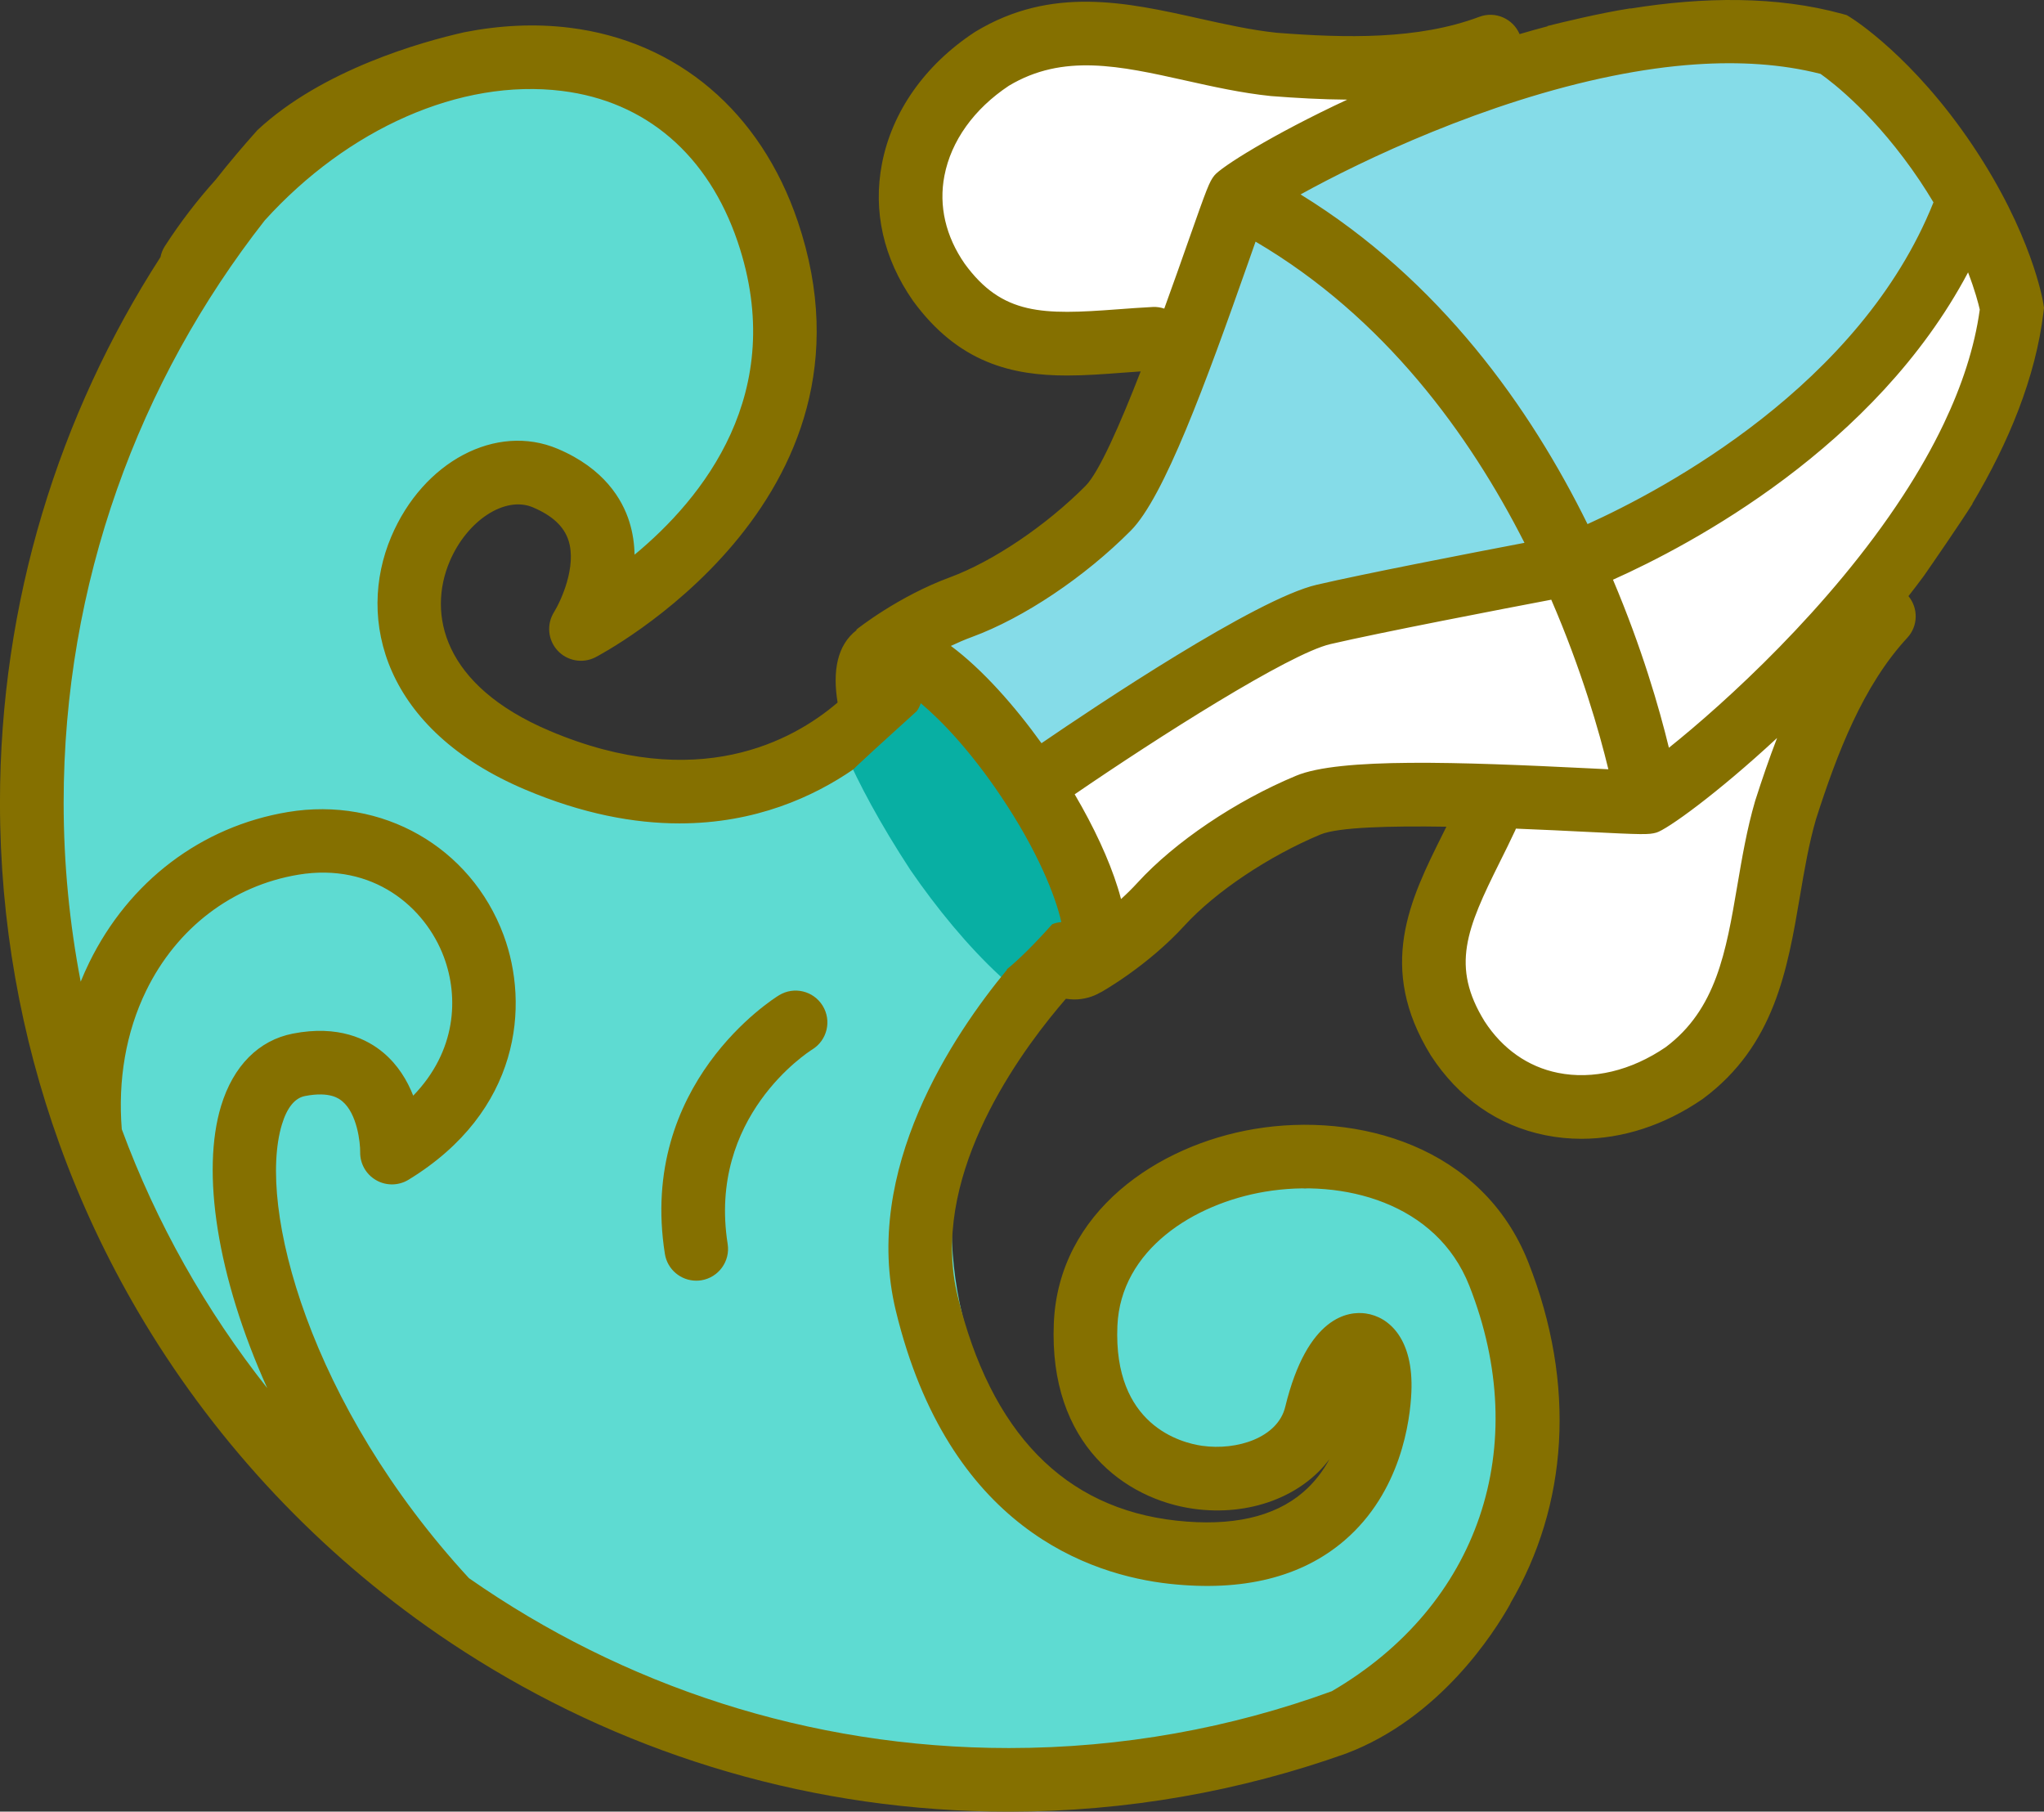 <?xml version="1.0" encoding="utf-8"?>
<!-- Generator: Adobe Illustrator 16.0.0, SVG Export Plug-In . SVG Version: 6.00 Build 0)  -->
<!DOCTYPE svg PUBLIC "-//W3C//DTD SVG 1.1//EN" "http://www.w3.org/Graphics/SVG/1.1/DTD/svg11.dtd">
<svg version="1.1" id="图层_1" xmlns:xml="http://www.w3.org/XML/1998/namespace"
	 xmlns="http://www.w3.org/2000/svg" xmlns:xlink="http://www.w3.org/1999/xlink" x="0px" y="0px" width="167.771px"
	 height="148.68px" viewBox="0 0 167.771 148.68" enable-background="new 0 0 167.771 148.68" xml:space="preserve">
<rect x="0" y="0" width="167.771" height="148.68" fill="#333333" stroke="none"/>
<g>
	<path fill="#5EDBD2" d="M121.528,105.153c-2.131-5.399-7.512-8.627-14.394-8.627c-1.165,0-2.34,0.101-3.485,0.291
		c-6.229,1.048-12.644,5.146-12.935,11.945c-0.309,7.164,3.834,10.318,7.813,10.883c0.438,0.063,0.889,0.095,1.34,0.095
		c2.793,0,5.914-1.248,6.592-4.035c1.47-6.043,3.843-6.945,5.127-6.945c0.125,0,0.25,0.008,0.369,0.025
		c1.502,0.213,3.051,1.746,2.894,5.414c-0.097,2.202-0.789,7.733-5.146,11.473c-2.697,2.313-6.27,3.488-10.613,3.488
		c-0.95,0-1.955-0.058-2.979-0.17c-6.105-0.668-12.913-3.681-17.099-20.951c-2.714-11.191,1.184-21.06,5.359-26.133
		c1.444-1.354,2.487-2.316,3.101-2.861c0.147-0.131,0.422-0.375,0.42-0.828l-0.011-2.09l-1.621,1.315
		c-0.44,0.359-0.831,0.552-1.125,0.552c-1.004,0-1.976-2.466-2.756-4.444c-0.569-1.446-1.16-2.941-1.907-4.055
		c-1.152-1.717-2.596-3.001-3.868-4.136c-1.188-1.059-2.214-1.973-2.521-2.831l-0.034-0.095l-0.052-0.086
		c-1.774-2.938-2.346-3.198-2.62-3.323l-0.371,0.813l-0.617-0.735c-0.625,0.429-1.335,0.97-2.088,1.542
		c-3.283,2.5-7.78,5.924-12.528,5.924c-3.923,0-8.059-0.909-12.292-2.703c-10.94-4.635-13.13-13.1-10.449-19.432
		c1.842-4.349,5.646-7.271,9.468-7.271c0.998,0,1.968,0.196,2.885,0.585c3.463,1.466,4.804,3.729,5.317,5.368
		c0.236,0.758,0.366,1.57,0.382,2.421l0.039,2.072l1.599-1.319c5.203-4.305,13.265-13.502,8.775-26.764
		c-2.546-7.52-7.959-12.158-15.242-13.061c-0.882-0.11-1.791-0.166-2.699-0.166c-7.83,0-16.267,4.152-22.566,11.108l-0.024,0.025
		l-0.021,0.028C10.003,31.41,4.22,48.149,4.22,65.872c0,4.979,0.478,9.983,1.418,14.878l0.639,3.317l1.271-3.133
		c0.202-0.498,0.428-1.002,0.667-1.496c3.116-6.375,8.792-10.682,15.571-11.813c0.874-0.146,1.758-0.22,2.63-0.22
		c6.298,0,11.783,3.798,13.975,9.675c2.014,5.399,1.286,13.59-7.384,18.883c-0.253,0.154-0.542,0.234-0.838,0.234
		c-0.28,0-0.559-0.072-0.803-0.214c-0.511-0.295-0.819-0.844-0.807-1.432c0-0.045,0.02-3.408-1.825-4.945
		c-0.234-0.194-0.951-0.795-2.461-0.795c-0.438,0-0.919,0.052-1.431,0.148c-1.23,0.24-2.129,1.26-2.664,3.026
		c-2.339,7.716,2.95,24.517,15.573,38.205l0.074,0.08l0.089,0.063c13.229,9.238,28.752,14.121,44.893,14.121
		c9.215,0,18.247-1.59,26.848-4.726l0.084-0.03l0.076-0.045C122.321,132.365,126.919,118.821,121.528,105.153z M99.87,118.74
		c-0.01,0-0.02-0.003-0.029-0.003c0.033,0,0.066-0.002,0.103-0.002C99.917,118.735,99.893,118.74,99.87,118.74z M106.85,97.537
		c0.096,0,0.188-0.013,0.284-0.013c0.074,0,0.146,0.007,0.22,0.007C107.186,97.531,107.018,97.535,106.85,97.537z M43.553,7.299
		c0.224,0,0.444,0.013,0.667,0.02c-0.332-0.01-0.664-0.014-0.997-0.009C43.334,7.308,43.445,7.299,43.553,7.299z M25.942,89.834
		c0.111-0.008,0.229-0.019,0.333-0.019c0.015,0,0.025,0,0.042,0.002C26.201,89.817,26.071,89.826,25.942,89.834z M66.148,85.276
		c-0.378,0.236-9.164,5.859-7.41,16.97c0.138,0.877-0.462,1.703-1.338,1.842c-0.085,0.014-0.17,0.02-0.255,0.02
		c-0.795,0-1.462-0.569-1.586-1.356c-2.101-13.308,8.452-19.937,8.901-20.211c0.254-0.156,0.544-0.238,0.839-0.238
		c0.564,0,1.078,0.287,1.373,0.77C67.135,83.821,66.9,84.811,66.148,85.276z"/>
	<path fill="#5EDBD2" d="M19.719,91.34c0.997-3.287,1.613-4.455,4.417-5c3.738-0.729,5.175-0.201,6.5,0.917
		c1.193,1.006,2.844,5.337,3.333,6.583c3.545-3.656,5.315-12.28,4.083-15.583c-1.529-4.104-8.363-9.272-14.5-8.25
		c-5.418,0.903-10.656,4.695-13.167,9.833c-1.675,3.428-2.49,8.886-2.167,12.917c2.854,7.732,10.307,18.146,15.333,24.5
		C20.885,107.757,18.087,96.725,19.719,91.34z"/>
</g>
<path fill="#08AFA3" d="M70.396,62.898c1.1,2.548,2.596,5.175,4.185,7.54c0.104,0.152,0.213,0.307,0.317,0.459
	c-2.151-3.288-3.574-5.998-4.501-8.107c-0.153,0.146-0.279,0.27-0.354,0.347C70.156,63.055,70.284,62.977,70.396,62.898z"/>
<path fill="#08AFA3" d="M81.117,78.252c0.307,0.283,0.615,0.553,0.923,0.813C81.733,78.801,81.424,78.531,81.117,78.252z"/>
<path fill="#08AFA3" d="M82.079,80.096c0.364,0.33,0.729,0.648,1.092,0.961c0.235,0.195,0.469,0.404,0.701,0.584
	c1.191-0.965,2.628-2.389,4.417-4.385c0.283-0.117,0.582-0.186,0.881-0.215c-0.563-2.528-2.295-6.91-5.858-12.214
	c-2.906-4.324-5.701-7.287-7.788-9.036c-0.095,0.266-0.212,0.523-0.385,0.765c-0.015,0.024-4.247,3.823-5.743,5.246
	c1.096,2.495,2.78,5.701,5.325,9.591C76.859,74.505,79.43,77.651,82.079,80.096z"/>
<path fill="#857000" d="M63.939,81.684c-0.475,0.289-11.568,7.269-9.366,21.222c0.203,1.284,1.313,2.2,2.573,2.2
	c0.136,0,0.271-0.01,0.41-0.03c1.424-0.228,2.396-1.563,2.17-2.984c-1.648-10.443,6.587-15.736,6.948-15.963
	c1.222-0.756,1.604-2.355,0.853-3.582C66.773,81.315,65.168,80.93,63.939,81.684z"/>
<g>
	<path fill="#85DCE8" d="M158.381,14.031l-0.038,0.148c-3.645-5.393-7.299-8.199-8.337-8.933l-0.15-0.106l-0.179-0.046
		c-3.117-0.799-6.675-1.071-10.556-0.809c-2.18,0.147-4.517,0.47-6.943,0.959c-11.853,2.388-22.831,8.133-25.913,9.837l-1.5,0.829
		l1.459,0.898c9.865,6.07,17.843,15.397,23.709,27.721l0.411,0.862l0.88-0.37c16.861-7.092,24.515-18.829,27.576-25.196
		c0.405-0.839,0.767-1.662,1.075-2.446l0.179-0.455L158.381,14.031z"/>
	<path fill="#85DCE8" d="M127.138,46.367c-5.85-12.433-13.781-21.651-23.577-27.399l-1.046-0.614l-1.009,2.865
		c-3.348,9.521-6.831,19.035-9.398,21.623c-3.705,3.728-8.563,6.984-12.68,8.499c-0.581,0.215-1.172,0.466-1.809,0.768l-1.505,0.712
		l1.336,0.994c2.555,1.9,5.512,5.197,8.107,9.036l0.104,0.146c0.163,0.243,0.319,0.487,0.477,0.731l0.626,0.976l0.854-0.602
		c3.988-2.812,13.828-9.597,19.042-11.885c5.055-2.218,15.565-3.598,19.851-4.089l1.372-0.157l-0.578-1.255
		C127.248,46.593,127.188,46.468,127.138,46.367z"/>
</g>
<path fill="#FFFFFF" d="M144.502,59.105c-4.771,4.422-8.359,6.947-9.15,7.322c-0.082,0.017-0.211,0.031-0.564,0.031
	c-0.693,0-1.961-0.058-4.542-0.187c-1.496-0.075-3.523-0.174-5.743-0.262l-1.41-0.055l-0.524,1.311
	c-0.015,0.035-0.027,0.07-0.039,0.105c-0.376,0.801-0.762,1.583-1.222,2.505c-2.884,5.784-4.482,9.604-1.154,14.999
	c1.801,2.77,4.327,4.531,7.331,5.138c0.755,0.151,1.533,0.228,2.315,0.228c2.723,0,5.503-0.913,8.041-2.641l0.037-0.025l0.036-0.026
	c4.797-3.589,5.7-8.906,6.657-14.536l0.01-0.056c0.371-2.182,0.755-4.438,1.387-6.606l0.023-0.078
	c0.614-1.915,1.168-3.503,1.737-4.98l3.104-8.055L144.502,59.105z"/>
<path fill="#FFFFFF" d="M110.591,7.18c-1.827-0.013-3.784-0.104-6.159-0.289c-2.396-0.248-4.684-0.76-6.896-1.255
	c-2.937-0.653-5.704-1.27-8.372-1.27c-2.585,0-4.832,0.595-6.871,1.819c-3.122,2.072-5.152,4.923-5.754,8.053
	c-0.529,2.739,0.103,5.5,1.829,7.983c2.647,3.631,5.593,4.372,9.206,4.372c1.201,0,2.501-0.079,4.209-0.207
	c0.894-0.067,1.905-0.144,2.908-0.191l0.06-0.001c0.161,0,0.329,0.029,0.499,0.085l0.923,0.307l0.332-0.915
	c0.739-2.032,1.399-3.905,1.898-5.32l0.07-0.199c1.495-4.255,1.681-4.734,1.98-5.12c0.422-0.488,4.188-2.982,10.553-5.944
	l4.029-1.875L110.591,7.18z"/>
<path fill="#FFFFFF" d="M160.066,18.345c-0.002,0.004-0.003,0.009-0.005,0.013c-0.264,0.636-0.632,1.456-1.114,2.412
	c-3.101,6.137-11.116,18.042-28.986,25.197c0.228,0.458,0.45,0.915,0.667,1.365c3.147,6.581,4.962,12.496,5.916,16.243
	c4.883-3.717,14.144-11.69,20.58-21.093c1.344-1.958,2.559-3.977,3.588-6.035c1.565-3.128,2.701-6.338,3.161-9.544
	C163.637,25.906,162.717,22.648,160.066,18.345z"/>
<path fill="#FFFFFF" d="M133.389,64.885c-0.876-3.439-2.678-9.388-5.916-16.005c-4.787,0.521-15.786,1.908-21.203,4.167
	c-5.642,2.354-16.246,9.313-20.229,11.983c2.262,3.33,4.015,6.7,4.956,9.574c0.105,0.318,0.196,0.626,0.28,0.93
	c0.485-0.418,0.973-0.87,1.437-1.354c3.219-3.342,8.468-6.703,13.704-8.771c3.751-1.481,14.1-1.132,25.277-0.604
	C132.266,64.834,132.844,64.86,133.389,64.885z"/>
<path fill="#857000" d="M167.772,25.265l-0.056-0.356c-0.036-0.23-0.946-5.746-5.819-13c-4.863-7.241-9.789-10.343-9.998-10.471
	l-0.318-0.197l-0.363-0.101c-5.395-1.482-11.411-1.4-17.379-0.439c-0.006-0.006-0.014-0.01-0.02-0.015
	c-2.541,0.396-5.664,1.161-6.816,1.451c0.011,0.006,0.019,0.012,0.027,0.018c-0.773,0.204-1.541,0.419-2.303,0.644
	c-0.547-1.273-1.992-1.912-3.308-1.418c-5.03,1.887-10.965,1.746-16.633,1.308c-2.084-0.22-4.248-0.702-6.34-1.168
	C92.48,0.19,86.312-1.184,80.056,2.603c-0.027,0.019-0.059,0.035-0.086,0.055C75.905,5.34,73.212,9.17,72.39,13.44
	c-0.748,3.885,0.118,7.753,2.541,11.236c3.735,5.123,8.151,6.142,12.654,6.142c1.5,0,3.013-0.112,4.509-0.226
	c0.506-0.038,1.018-0.075,1.532-0.109c-1.674,4.301-3.41,8.271-4.518,9.386c-3.242,3.267-7.616,6.214-11.143,7.514
	c-4.23,1.56-7.541,4.184-7.68,4.294l0.028,0.035c-1.609,1.234-1.986,3.382-1.563,5.947c-0.016,0.015-0.035,0.027-0.051,0.042
	c-3.608,3.075-11.438,7.429-23.583,2.281c-8.813-3.732-10.019-9.63-8.208-13.902c1.428-3.37,4.553-5.406,6.825-4.445
	c1.603,0.678,2.563,1.571,2.932,2.732c0.681,2.133-0.631,4.965-1.188,5.865c-0.625,0.993-0.512,2.281,0.278,3.148
	c0.791,0.865,2.063,1.1,3.108,0.568c0.245-0.125,24.428-12.704,16.619-35.774c-3.049-9.005-9.87-14.798-18.72-15.896
	c-2.836-0.352-5.749-0.204-8.646,0.367c-3.502,0.788-11.646,3.063-16.985,8.032c-1.185,1.323-2.333,2.679-3.432,4.076
	c-1.511,1.68-2.909,3.501-4.168,5.451c-0.182,0.279-0.296,0.584-0.358,0.894C4.841,34.015-0.002,49.389-0.002,65.874
	c0,9.806,1.718,19.216,4.86,27.955c1.729,4.811,3.895,9.414,6.442,13.768c5.991,10.229,14.11,19.064,23.751,25.894
	c1.368,0.971,2.771,1.896,4.197,2.782c12.661,7.861,27.585,12.41,43.555,12.41c9.706,0,19.024-1.688,27.687-4.77
	c7.695-2.912,12.143-9.896,13.49-12.31c-0.01,0.006-0.021,0.015-0.029,0.021c4.744-8.063,5.451-17.988,1.496-28.019
	c-3.764-9.541-14.012-12.373-22.5-10.946c-7.906,1.327-16.059,6.768-16.449,15.924c-0.428,9.992,5.894,14.455,11.437,15.24
	c4.633,0.655,8.922-1.019,11.188-4.072c-0.522,0.969-1.229,1.912-2.17,2.723c-2.375,2.037-5.871,2.818-10.389,2.326
	c-9.197-1.006-15.242-7.217-17.968-18.459c-2.28-9.402,4.53-19.16,8.286-23.658c0.211-0.254,0.416-0.494,0.605-0.713
	c0.229,0.031,0.455,0.057,0.678,0.057c0.793,0,1.539-0.209,2.181-0.592l0.004,0.008c0.153-0.088,3.836-2.155,6.879-5.485
	c2.535-2.772,6.918-5.706,11.168-7.474c1.442-0.6,5.735-0.708,10.321-0.635c-0.098,0.199-0.196,0.398-0.295,0.596
	c-2.68,5.375-5.45,10.933-0.979,18.177c2.277,3.508,5.531,5.772,9.41,6.549c0.971,0.195,1.957,0.291,2.946,0.291
	c3.365,0,6.798-1.107,9.9-3.23c0.027-0.02,0.057-0.039,0.084-0.059c5.871-4.361,6.93-10.592,7.955-16.617
	c0.357-2.114,0.73-4.299,1.314-6.313c1.735-5.411,3.85-10.958,7.5-14.902c0.896-0.968,0.905-2.426,0.094-3.417
	c0.436-0.553,0.858-1.114,1.278-1.681c0.628-0.902,3.023-4.372,3.978-5.896c-0.002-0.007-0.006-0.014-0.008-0.021
	c2.979-5.002,5.188-10.344,5.832-15.696L167.772,25.265z M132.376,6.226c2.271-0.458,4.56-0.79,6.813-0.942
	c3.555-0.239,7.028-0.043,10.24,0.78c1.02,0.721,4.577,3.456,8.139,8.754c0.412,0.616,0.781,1.209,1.131,1.789
	c-6.002,15.021-22.143,23.576-28.396,26.407c-4.691-9.511-12.084-19.999-23.554-27.057C111.846,13.139,121.928,8.331,132.376,6.226z
	 M91.706,25.388c-6.104,0.456-9.433,0.497-12.521-3.739c-1.566-2.254-2.146-4.752-1.668-7.224c0.552-2.865,2.43-5.486,5.287-7.385
	c4.45-2.671,9.112-1.632,14.509-0.431c2.248,0.501,4.574,1.021,6.971,1.271c0.021,0.002,0.047,0.004,0.068,0.006
	c2.051,0.159,4.139,0.277,6.229,0.292c-6.151,2.865-10.385,5.545-10.918,6.237c-0.401,0.52-0.563,0.923-2.137,5.401
	c-0.504,1.436-1.189,3.385-1.963,5.511c-0.293-0.097-0.603-0.147-0.924-0.134C93.643,25.243,92.665,25.316,91.706,25.388z
	 M9.996,92.68c-0.323-4.031,0.333-7.957,2.008-11.385c2.511-5.139,7.059-8.604,12.477-9.507c6.137-1.021,10.428,2.662,11.957,6.767
	c1.23,3.305,1.021,7.711-2.521,11.367c-0.489-1.246-1.254-2.521-2.446-3.523c-1.326-1.119-3.689-2.301-7.43-1.571
	c-2.805,0.545-4.897,2.653-5.896,5.94c-1.632,5.385-0.351,13.965,3.789,23.154C16.906,107.567,12.852,100.412,9.996,92.68z
	 M86.366,75.852c-1.512,1.689-2.728,2.89-3.733,3.707c0.009,0.006,0.018,0.015,0.024,0.021c0,0.002-0.001,0.002-0.002,0.004
	c-4.396,5.307-11.922,16.457-9.127,27.985c4.322,17.839,15.935,21.699,22.47,22.416c6.01,0.656,10.84-0.539,14.354-3.555
	c4.653-3.994,5.395-9.854,5.494-12.188c0.188-4.334-1.813-6.173-3.75-6.445c-1.38-0.195-4.781,0.158-6.607,7.674
	c-0.611,2.514-3.947,3.594-6.818,3.188c-1.721-0.244-7.307-1.675-6.955-9.851c0.269-6.242,6.271-10.022,12.103-11.002
	c6.41-1.078,14.09,0.892,16.781,7.715c5.217,13.23,0.782,26.238-11.285,33.279c-8.273,3.016-17.199,4.664-26.504,4.664
	c-16.465,0-31.745-5.16-44.318-13.941c-13.095-14.2-17.403-30.473-15.354-37.237c0.42-1.386,1.06-2.173,1.897-2.334
	c2.062-0.4,2.813,0.227,3.06,0.432c1.225,1.02,1.476,3.412,1.466,4.154c-0.021,0.955,0.479,1.844,1.308,2.319
	c0.826,0.478,1.847,0.463,2.661-0.034c9.189-5.609,9.943-14.326,7.799-20.087c-2.695-7.23-9.976-11.379-17.705-10.091
	C16.52,67.83,10.578,72.336,7.318,79.008c-0.249,0.512-0.481,1.031-0.695,1.559c-0.915-4.76-1.399-9.668-1.399-14.689
	c0-18.013,6.17-34.61,16.508-47.792c6.797-7.504,16.04-11.662,24.401-10.623c6.884,0.853,12.002,5.253,14.418,12.39
	c4.195,12.396-2.916,21.083-8.466,25.671c-0.017-0.882-0.144-1.793-0.428-2.701c-0.578-1.842-2.069-4.376-5.883-5.989
	c-5.043-2.133-11.046,1.037-13.663,7.219c-2.875,6.791-0.597,15.838,10.978,20.741c4.733,2.007,8.966,2.783,12.683,2.783
	c6.237,0,11.006-2.189,14.272-4.435c0.075-0.077,0.201-0.2,0.354-0.346c1.266-1.202,4.843-4.414,4.854-4.435
	c0.146-0.203,0.245-0.424,0.325-0.646c1.765,1.479,4.127,3.981,6.583,7.638c3.012,4.483,4.478,8.188,4.954,10.325
	C86.858,75.696,86.608,75.752,86.366,75.852z M85.485,60.996c-2.193-3.048-4.833-6.048-7.438-7.985
	c0.551-0.262,1.127-0.512,1.729-0.733c4.25-1.563,9.246-4.911,13.041-8.731c2.721-2.739,6.106-11.969,9.635-21.996
	c0.205-0.583,0.41-1.171,0.604-1.72c10.584,6.212,17.561,15.839,22.073,24.719c-4.596,0.878-13.149,2.535-17.057,3.443
	C103.085,49.151,89.876,57.992,85.485,60.996z M106.395,63.661c-4.974,2.067-9.959,5.431-13.017,8.771
	c-0.44,0.482-0.903,0.936-1.364,1.354c-0.08-0.304-0.166-0.61-0.267-0.93c-0.723-2.325-1.957-4.977-3.537-7.667
	c6.802-4.662,17.613-11.542,20.992-12.328c4.16-0.967,14.076-2.872,18.125-3.643c2.494,5.766,3.941,10.843,4.687,13.917
	c-0.521-0.025-1.066-0.052-1.609-0.079C119.786,62.531,109.96,62.179,106.395,63.661z M144.079,65.677
	c-0.006,0.021-0.014,0.044-0.021,0.065c-0.675,2.313-1.072,4.66-1.459,6.933c-0.929,5.45-1.729,10.159-5.884,13.27
	c-2.838,1.933-5.975,2.681-8.836,2.105c-2.469-0.494-4.563-1.975-6.024-4.227c-2.783-4.513-1.488-7.58,1.24-13.057
	c0.43-0.86,0.866-1.739,1.286-2.643c0.021-0.039,0.025-0.078,0.041-0.117c2.214,0.086,4.23,0.187,5.722,0.261
	c4.739,0.236,5.176,0.241,5.807,0.066c0.844-0.233,4.932-3.147,9.912-7.767C145.208,62.263,144.624,63.978,144.079,65.677z
	 M159.548,34.766c-0.961,2.018-2.096,3.997-3.35,5.918c-6.01,9.22-14.656,17.039-19.215,20.685
	c-0.791-3.264-2.224-8.207-4.59-13.792c6.379-2.853,21.532-10.857,29.145-25.222c0.568,1.482,0.849,2.555,0.961,3.052
	C162.069,28.551,161.009,31.698,159.548,34.766z"/>
</svg>
